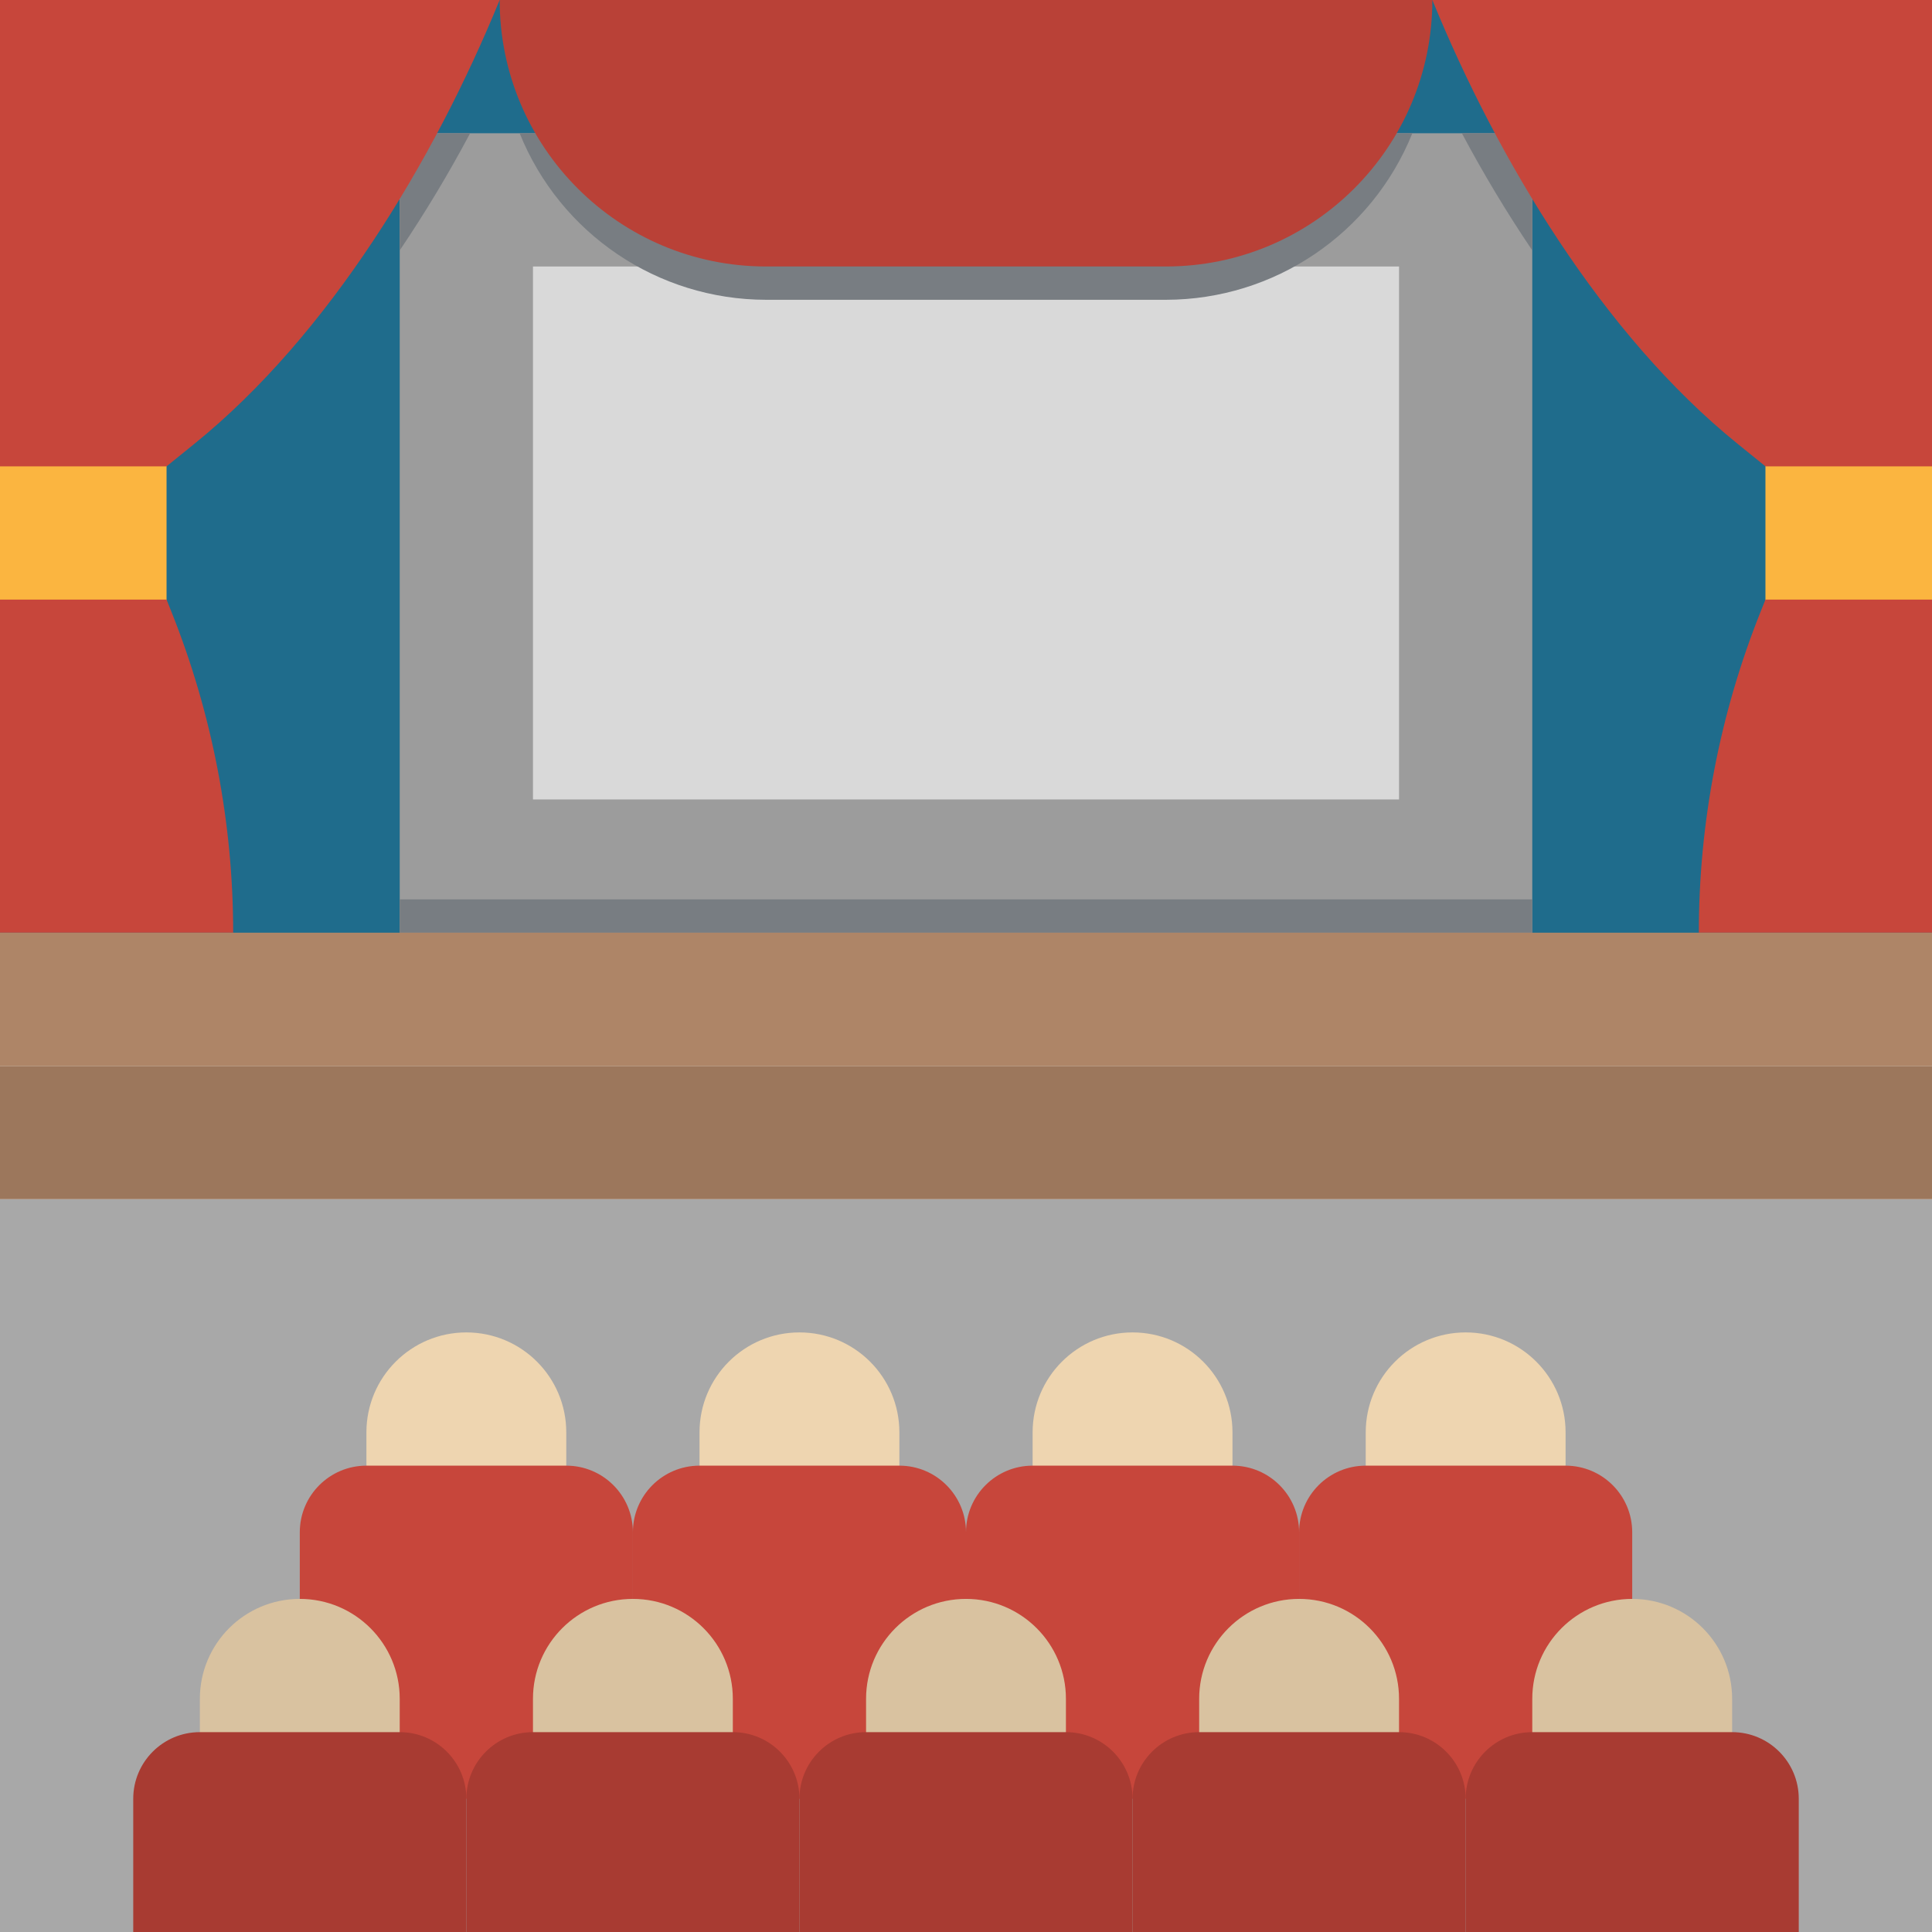 <svg height="464pt" viewBox="0 0 464 464" width="464pt" xmlns="http://www.w3.org/2000/svg"><path d="m0 288h464v176h-464zm0 0" fill="#a8a8a8"/><path d="m216 360h-48v-16c0-13.254 10.746-24 24-24s24 10.746 24 24zm0 0" fill="#eed5b0"/><path d="m136 360h-48v-16c0-13.254 10.746-24 24-24s24 10.746 24 24zm0 0" fill="#eed5b0"/><path d="m376 360h-48v-16c0-13.254 10.746-24 24-24s24 10.746 24 24zm0 0" fill="#eed5b0"/><path d="m296 360h-48v-16c0-13.254 10.746-24 24-24s24 10.746 24 24zm0 0" fill="#eed5b0"/><path d="m0 0h464v232h-464zm0 0" fill="#1f6c8c"/><path d="m232 432h-80v-64c0-8.836 7.164-16 16-16h48c8.836 0 16 7.164 16 16zm0 0" fill="#c7463b"/><path d="m152 432h-80v-64c0-8.836 7.164-16 16-16h48c8.836 0 16 7.164 16 16zm0 0" fill="#c7463b"/><path d="m392 432h-80v-64c0-8.836 7.164-16 16-16h48c8.836 0 16 7.164 16 16zm0 0" fill="#c7463b"/><path d="m312 432h-80v-64c0-8.836 7.164-16 16-16h48c8.836 0 16 7.164 16 16zm0 0" fill="#c7463b"/><path d="m0 256h464v32h-464zm0 0" fill="#9c775c"/><path d="m96 32h272v192h-272zm0 0" fill="#9c9c9c"/><path d="m96 216h272v8h-272zm0 0" fill="#787d82"/><path d="m112.91 32h-16.91v28.137c6.125-9.078 11.77-18.469 16.91-28.137zm0 0" fill="#787d82"/><path d="m0 104h40v48h-40zm0 0" fill="#fbb540"/><path d="m0 144h40l1.145 2.863c9.816 24.531 14.855 50.715 14.855 77.137h-56zm0 0" fill="#c7463b"/><path d="m368 60.137v-28.137h-16.91c5.141 9.668 10.785 19.059 16.91 28.137zm0 0" fill="#787d82"/><path d="m424 104h40v56h-40zm0 0" fill="#fbb540"/><path d="m464 144h-40l-1.145 2.863c-9.816 24.531-14.855 50.715-14.855 77.137h56zm0 0" fill="#c7463b"/><path d="m128 64h208v128h-208zm0 0" fill="#d9d9d9"/><path d="m124.801 32c9.734 24.152 33.156 39.977 59.199 40h96c26.043-.023 49.465-15.848 59.199-40zm0 0" fill="#787d82"/><path d="m0 224h464v32h-464zm0 0" fill="#ae8567"/><g fill="#d9c2a0"><path d="m256 424h-48v-16c0-13.254 10.746-24 24-24s24 10.746 24 24zm0 0"/><path d="m176 424h-48v-16c0-13.254 10.746-24 24-24s24 10.746 24 24zm0 0"/><path d="m416 424h-48v-16c0-13.254 10.746-24 24-24s24 10.746 24 24zm0 0"/><path d="m336 424h-48v-16c0-13.254 10.746-24 24-24s24 10.746 24 24zm0 0"/><path d="m96 424h-48v-16c0-13.254 10.746-24 24-24s24 10.746 24 24zm0 0"/></g><path d="m208 416h48c8.836 0 16 7.164 16 16v32h-80v-32c0-8.836 7.164-16 16-16zm0 0" fill="#a83b32"/><path d="m128 416h48c8.836 0 16 7.164 16 16v32h-80v-32c0-8.836 7.164-16 16-16zm0 0" fill="#a83b32"/><path d="m368 416h48c8.836 0 16 7.164 16 16v32h-80v-32c0-8.836 7.164-16 16-16zm0 0" fill="#a83b32"/><path d="m288 416h48c8.836 0 16 7.164 16 16v32h-80v-32c0-8.836 7.164-16 16-16zm0 0" fill="#a83b32"/><path d="m48 416h48c8.836 0 16 7.164 16 16v32h-80v-32c0-8.836 7.164-16 16-16zm0 0" fill="#a83b32"/><path d="m280 64h-96c-35.348 0-64-28.652-64-64h224c0 35.348-28.652 64-64 64zm0 0" fill="#b94137"/><path d="m40 112h-40v-112h120c-15.742 38.488-40.945 80.383-73.266 106.551zm0 0" fill="#c7463b"/><path d="m424 112h40v-112h-120c15.742 38.488 40.945 80.383 73.266 106.551zm0 0" fill="#c7463b"/></svg>